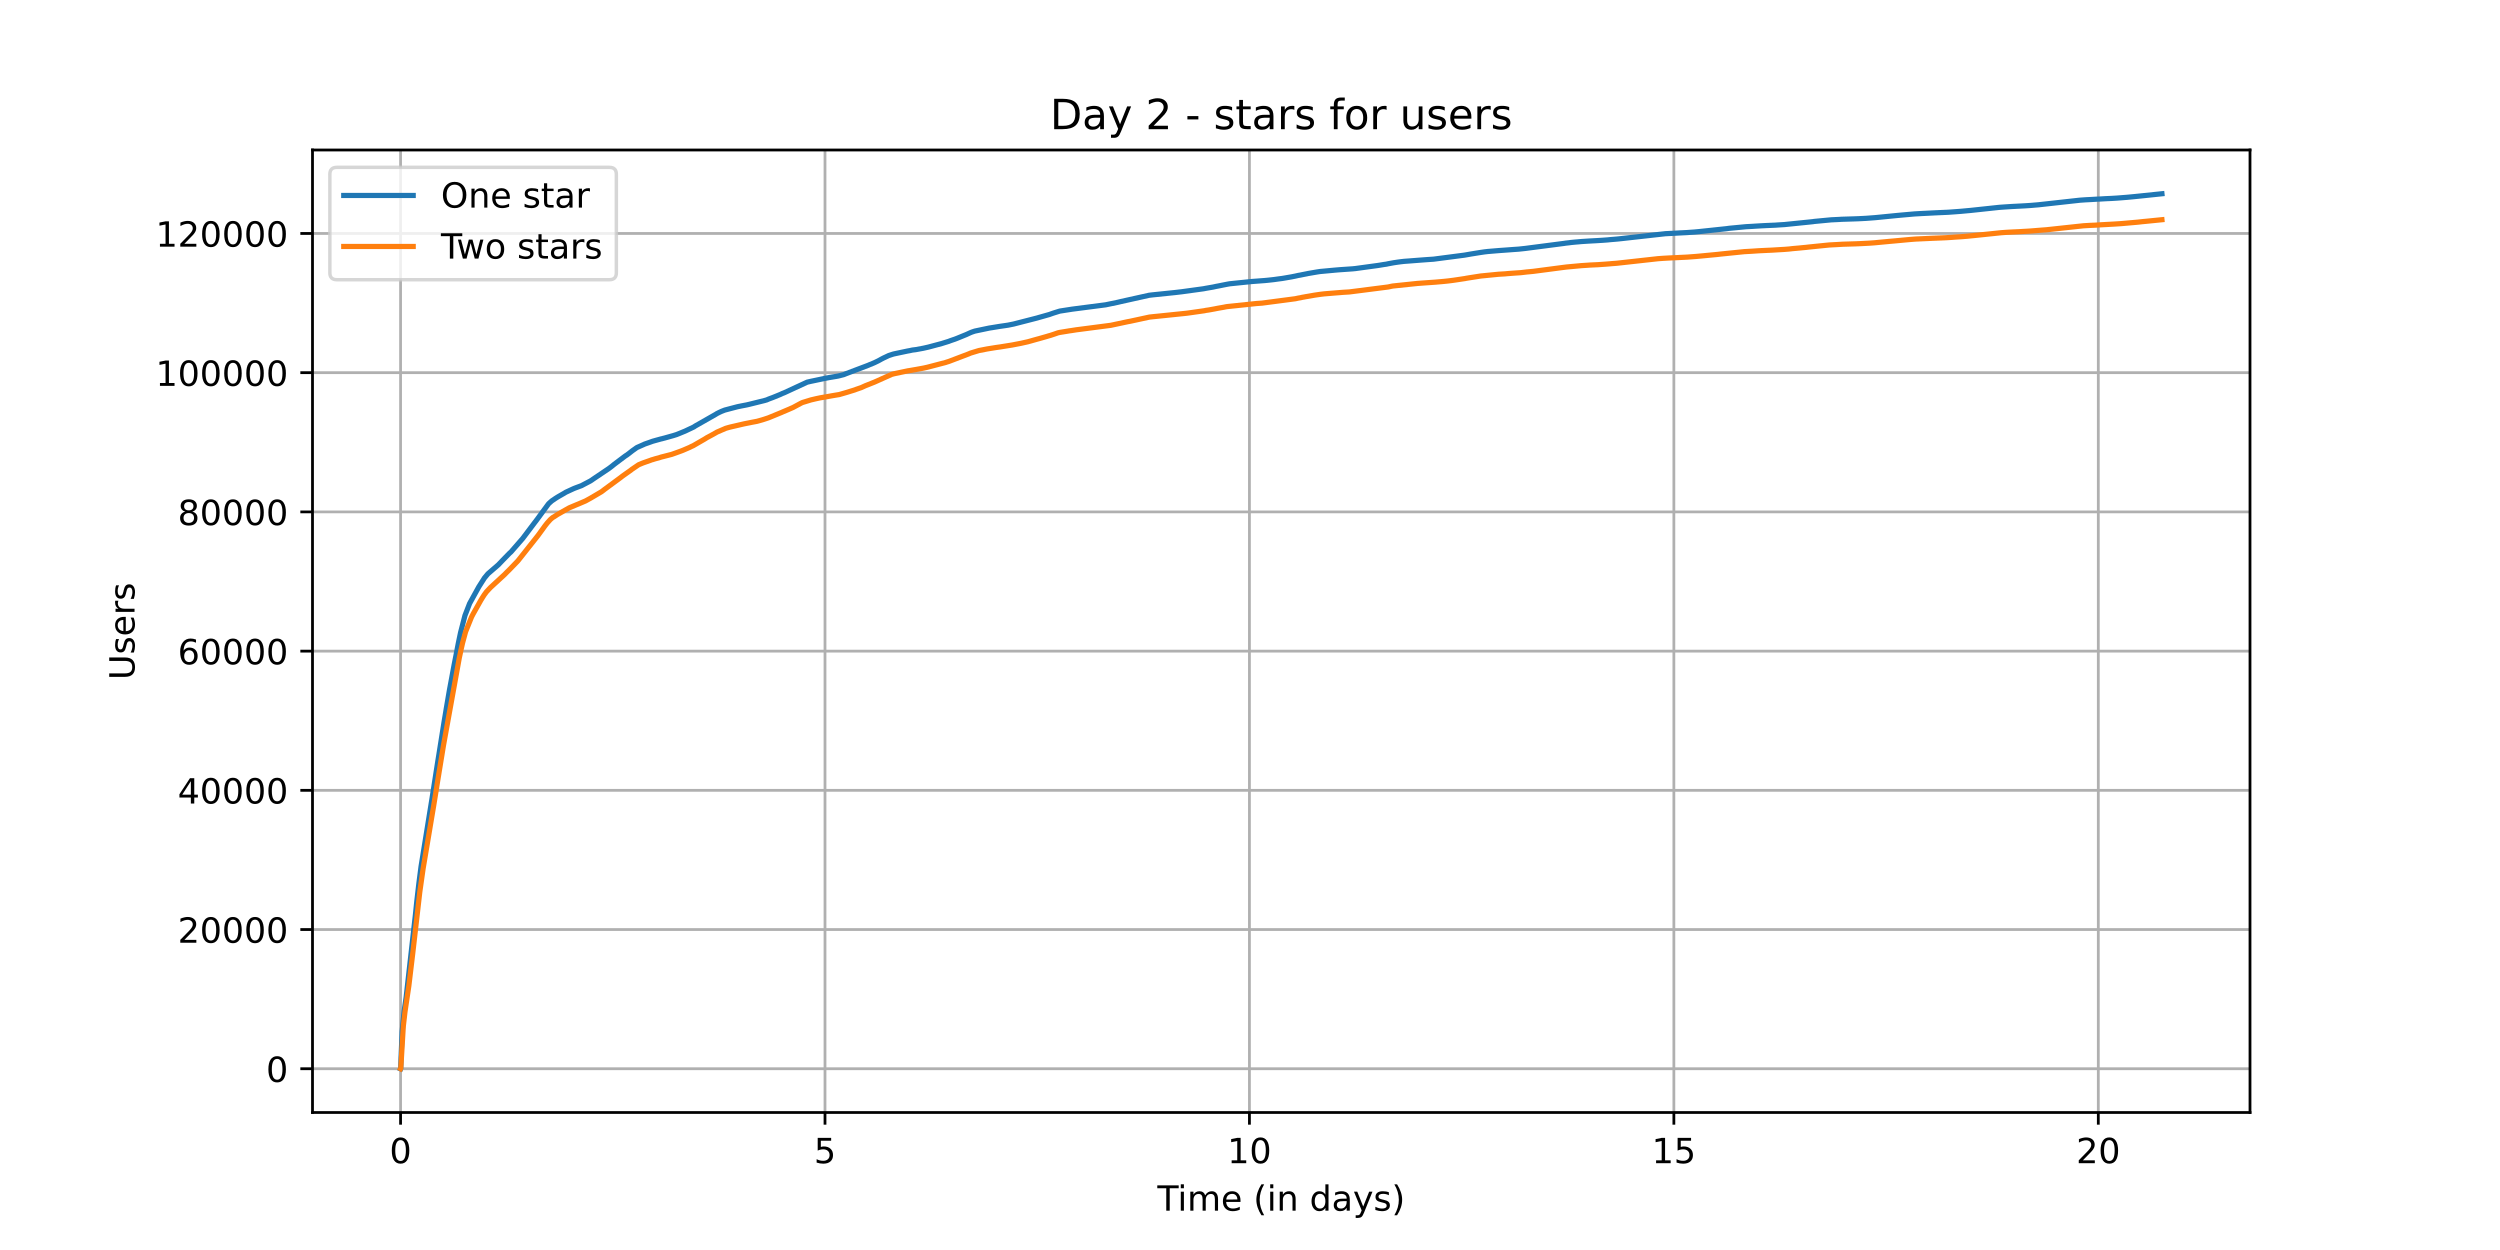 <?xml version="1.0" encoding="utf-8" standalone="no"?>
<!DOCTYPE svg PUBLIC "-//W3C//DTD SVG 1.1//EN"
  "http://www.w3.org/Graphics/SVG/1.1/DTD/svg11.dtd">
<!-- Created with matplotlib (https://matplotlib.org/) -->
<svg height="360pt" version="1.1" viewBox="0 0 720 360" width="720pt" xmlns="http://www.w3.org/2000/svg" xmlns:xlink="http://www.w3.org/1999/xlink">
 <defs>
  <style type="text/css">*{stroke-linecap:butt;stroke-linejoin:round;}</style>
 </defs>
 <g id="figure_1">
  <g id="patch_1">
   <path d="M 0 360 
L 720 360 
L 720 0 
L 0 0 
z
" style="fill:#ffffff;"/>
  </g>
  <g id="axes_1">
   <g id="patch_2">
    <path d="M 90 320.4 
L 648 320.4 
L 648 43.2 
L 90 43.2 
z
" style="fill:#ffffff;"/>
   </g>
   <g id="matplotlib.axis_1">
    <g id="xtick_1">
     <g id="line2d_1">
      <path clip-path="url(#p718b199536)" d="M 115.364 320.4 
L 115.364 43.2 
" style="fill:none;stroke:#b0b0b0;stroke-linecap:square;stroke-width:0.8;"/>
     </g>
     <g id="line2d_2">
      <defs>
       <path d="M 0 0 
L 0 3.5 
" id="m46adf4063e" style="stroke:#000000;stroke-width:0.8;"/>
      </defs>
      <g>
       <use style="stroke:#000000;stroke-width:0.8;" x="115.364" xlink:href="#m46adf4063e" y="320.4"/>
      </g>
     </g>
     <g id="text_1">
      <!-- 0 -->
      <g transform="translate(112.182 334.998)scale(0.1 -0.1)">
       <defs>
        <path d="M 31.781 66.406 
Q 24.172 66.406 20.328 58.906 
Q 16.5 51.422 16.5 36.375 
Q 16.5 21.391 20.328 13.891 
Q 24.172 6.391 31.781 6.391 
Q 39.453 6.391 43.281 13.891 
Q 47.125 21.391 47.125 36.375 
Q 47.125 51.422 43.281 58.906 
Q 39.453 66.406 31.781 66.406 
z
M 31.781 74.219 
Q 44.047 74.219 50.516 64.516 
Q 56.984 54.828 56.984 36.375 
Q 56.984 17.969 50.516 8.266 
Q 44.047 -1.422 31.781 -1.422 
Q 19.531 -1.422 13.062 8.266 
Q 6.594 17.969 6.594 36.375 
Q 6.594 54.828 13.062 64.516 
Q 19.531 74.219 31.781 74.219 
z
" id="DejaVuSans-48"/>
       </defs>
       <use xlink:href="#DejaVuSans-48"/>
      </g>
     </g>
    </g>
    <g id="xtick_2">
     <g id="line2d_3">
      <path clip-path="url(#p718b199536)" d="M 237.6 320.4 
L 237.6 43.2 
" style="fill:none;stroke:#b0b0b0;stroke-linecap:square;stroke-width:0.8;"/>
     </g>
     <g id="line2d_4">
      <g>
       <use style="stroke:#000000;stroke-width:0.8;" x="237.6" xlink:href="#m46adf4063e" y="320.4"/>
      </g>
     </g>
     <g id="text_2">
      <!-- 5 -->
      <g transform="translate(234.419 334.998)scale(0.1 -0.1)">
       <defs>
        <path d="M 10.797 72.906 
L 49.516 72.906 
L 49.516 64.594 
L 19.828 64.594 
L 19.828 46.734 
Q 21.969 47.469 24.109 47.828 
Q 26.266 48.188 28.422 48.188 
Q 40.625 48.188 47.75 41.5 
Q 54.891 34.812 54.891 23.391 
Q 54.891 11.625 47.562 5.094 
Q 40.234 -1.422 26.906 -1.422 
Q 22.312 -1.422 17.547 -0.641 
Q 12.797 0.141 7.719 1.703 
L 7.719 11.625 
Q 12.109 9.234 16.797 8.062 
Q 21.484 6.891 26.703 6.891 
Q 35.156 6.891 40.078 11.328 
Q 45.016 15.766 45.016 23.391 
Q 45.016 31 40.078 35.438 
Q 35.156 39.891 26.703 39.891 
Q 22.75 39.891 18.812 39.016 
Q 14.891 38.141 10.797 36.281 
z
" id="DejaVuSans-53"/>
       </defs>
       <use xlink:href="#DejaVuSans-53"/>
      </g>
     </g>
    </g>
    <g id="xtick_3">
     <g id="line2d_5">
      <path clip-path="url(#p718b199536)" d="M 359.837 320.4 
L 359.837 43.2 
" style="fill:none;stroke:#b0b0b0;stroke-linecap:square;stroke-width:0.8;"/>
     </g>
     <g id="line2d_6">
      <g>
       <use style="stroke:#000000;stroke-width:0.8;" x="359.837" xlink:href="#m46adf4063e" y="320.4"/>
      </g>
     </g>
     <g id="text_3">
      <!-- 10 -->
      <g transform="translate(353.475 334.998)scale(0.1 -0.1)">
       <defs>
        <path d="M 12.406 8.297 
L 28.516 8.297 
L 28.516 63.922 
L 10.984 60.406 
L 10.984 69.391 
L 28.422 72.906 
L 38.281 72.906 
L 38.281 8.297 
L 54.391 8.297 
L 54.391 0 
L 12.406 0 
z
" id="DejaVuSans-49"/>
       </defs>
       <use xlink:href="#DejaVuSans-49"/>
       <use x="63.623" xlink:href="#DejaVuSans-48"/>
      </g>
     </g>
    </g>
    <g id="xtick_4">
     <g id="line2d_7">
      <path clip-path="url(#p718b199536)" d="M 482.074 320.4 
L 482.074 43.2 
" style="fill:none;stroke:#b0b0b0;stroke-linecap:square;stroke-width:0.8;"/>
     </g>
     <g id="line2d_8">
      <g>
       <use style="stroke:#000000;stroke-width:0.8;" x="482.074" xlink:href="#m46adf4063e" y="320.4"/>
      </g>
     </g>
     <g id="text_4">
      <!-- 15 -->
      <g transform="translate(475.712 334.998)scale(0.1 -0.1)">
       <use xlink:href="#DejaVuSans-49"/>
       <use x="63.623" xlink:href="#DejaVuSans-53"/>
      </g>
     </g>
    </g>
    <g id="xtick_5">
     <g id="line2d_9">
      <path clip-path="url(#p718b199536)" d="M 604.311 320.4 
L 604.311 43.2 
" style="fill:none;stroke:#b0b0b0;stroke-linecap:square;stroke-width:0.8;"/>
     </g>
     <g id="line2d_10">
      <g>
       <use style="stroke:#000000;stroke-width:0.8;" x="604.311" xlink:href="#m46adf4063e" y="320.4"/>
      </g>
     </g>
     <g id="text_5">
      <!-- 20 -->
      <g transform="translate(597.949 334.998)scale(0.1 -0.1)">
       <defs>
        <path d="M 19.188 8.297 
L 53.609 8.297 
L 53.609 0 
L 7.328 0 
L 7.328 8.297 
Q 12.938 14.109 22.625 23.891 
Q 32.328 33.688 34.812 36.531 
Q 39.547 41.844 41.422 45.531 
Q 43.312 49.219 43.312 52.781 
Q 43.312 58.594 39.234 62.25 
Q 35.156 65.922 28.609 65.922 
Q 23.969 65.922 18.812 64.312 
Q 13.672 62.703 7.812 59.422 
L 7.812 69.391 
Q 13.766 71.781 18.938 73 
Q 24.125 74.219 28.422 74.219 
Q 39.75 74.219 46.484 68.547 
Q 53.219 62.891 53.219 53.422 
Q 53.219 48.922 51.531 44.891 
Q 49.859 40.875 45.406 35.406 
Q 44.188 33.984 37.641 27.219 
Q 31.109 20.453 19.188 8.297 
z
" id="DejaVuSans-50"/>
       </defs>
       <use xlink:href="#DejaVuSans-50"/>
       <use x="63.623" xlink:href="#DejaVuSans-48"/>
      </g>
     </g>
    </g>
    <g id="text_6">
     <!-- Time (in days) -->
     <g transform="translate(333.327 348.677)scale(0.1 -0.1)">
      <defs>
       <path d="M -0.297 72.906 
L 61.375 72.906 
L 61.375 64.594 
L 35.5 64.594 
L 35.5 0 
L 25.594 0 
L 25.594 64.594 
L -0.297 64.594 
z
" id="DejaVuSans-84"/>
       <path d="M 9.422 54.688 
L 18.406 54.688 
L 18.406 0 
L 9.422 0 
z
M 9.422 75.984 
L 18.406 75.984 
L 18.406 64.594 
L 9.422 64.594 
z
" id="DejaVuSans-105"/>
       <path d="M 52 44.188 
Q 55.375 50.25 60.062 53.125 
Q 64.75 56 71.094 56 
Q 79.641 56 84.281 50.016 
Q 88.922 44.047 88.922 33.016 
L 88.922 0 
L 79.891 0 
L 79.891 32.719 
Q 79.891 40.578 77.094 44.375 
Q 74.312 48.188 68.609 48.188 
Q 61.625 48.188 57.562 43.547 
Q 53.516 38.922 53.516 30.906 
L 53.516 0 
L 44.484 0 
L 44.484 32.719 
Q 44.484 40.625 41.703 44.406 
Q 38.922 48.188 33.109 48.188 
Q 26.219 48.188 22.156 43.531 
Q 18.109 38.875 18.109 30.906 
L 18.109 0 
L 9.078 0 
L 9.078 54.688 
L 18.109 54.688 
L 18.109 46.188 
Q 21.188 51.219 25.484 53.609 
Q 29.781 56 35.688 56 
Q 41.656 56 45.828 52.969 
Q 50 49.953 52 44.188 
z
" id="DejaVuSans-109"/>
       <path d="M 56.203 29.594 
L 56.203 25.203 
L 14.891 25.203 
Q 15.484 15.922 20.484 11.062 
Q 25.484 6.203 34.422 6.203 
Q 39.594 6.203 44.453 7.469 
Q 49.312 8.734 54.109 11.281 
L 54.109 2.781 
Q 49.266 0.734 44.188 -0.344 
Q 39.109 -1.422 33.891 -1.422 
Q 20.797 -1.422 13.156 6.188 
Q 5.516 13.812 5.516 26.812 
Q 5.516 40.234 12.766 48.109 
Q 20.016 56 32.328 56 
Q 43.359 56 49.781 48.891 
Q 56.203 41.797 56.203 29.594 
z
M 47.219 32.234 
Q 47.125 39.594 43.094 43.984 
Q 39.062 48.391 32.422 48.391 
Q 24.906 48.391 20.391 44.141 
Q 15.875 39.891 15.188 32.172 
z
" id="DejaVuSans-101"/>
       <path id="DejaVuSans-32"/>
       <path d="M 31 75.875 
Q 24.469 64.656 21.281 53.656 
Q 18.109 42.672 18.109 31.391 
Q 18.109 20.125 21.312 9.062 
Q 24.516 -2 31 -13.188 
L 23.188 -13.188 
Q 15.875 -1.703 12.234 9.375 
Q 8.594 20.453 8.594 31.391 
Q 8.594 42.281 12.203 53.312 
Q 15.828 64.359 23.188 75.875 
z
" id="DejaVuSans-40"/>
       <path d="M 54.891 33.016 
L 54.891 0 
L 45.906 0 
L 45.906 32.719 
Q 45.906 40.484 42.875 44.328 
Q 39.844 48.188 33.797 48.188 
Q 26.516 48.188 22.312 43.547 
Q 18.109 38.922 18.109 30.906 
L 18.109 0 
L 9.078 0 
L 9.078 54.688 
L 18.109 54.688 
L 18.109 46.188 
Q 21.344 51.125 25.703 53.562 
Q 30.078 56 35.797 56 
Q 45.219 56 50.047 50.172 
Q 54.891 44.344 54.891 33.016 
z
" id="DejaVuSans-110"/>
       <path d="M 45.406 46.391 
L 45.406 75.984 
L 54.391 75.984 
L 54.391 0 
L 45.406 0 
L 45.406 8.203 
Q 42.578 3.328 38.25 0.953 
Q 33.938 -1.422 27.875 -1.422 
Q 17.969 -1.422 11.734 6.484 
Q 5.516 14.406 5.516 27.297 
Q 5.516 40.188 11.734 48.094 
Q 17.969 56 27.875 56 
Q 33.938 56 38.25 53.625 
Q 42.578 51.266 45.406 46.391 
z
M 14.797 27.297 
Q 14.797 17.391 18.875 11.75 
Q 22.953 6.109 30.078 6.109 
Q 37.203 6.109 41.297 11.75 
Q 45.406 17.391 45.406 27.297 
Q 45.406 37.203 41.297 42.844 
Q 37.203 48.484 30.078 48.484 
Q 22.953 48.484 18.875 42.844 
Q 14.797 37.203 14.797 27.297 
z
" id="DejaVuSans-100"/>
       <path d="M 34.281 27.484 
Q 23.391 27.484 19.188 25 
Q 14.984 22.516 14.984 16.5 
Q 14.984 11.719 18.141 8.906 
Q 21.297 6.109 26.703 6.109 
Q 34.188 6.109 38.703 11.406 
Q 43.219 16.703 43.219 25.484 
L 43.219 27.484 
z
M 52.203 31.203 
L 52.203 0 
L 43.219 0 
L 43.219 8.297 
Q 40.141 3.328 35.547 0.953 
Q 30.953 -1.422 24.312 -1.422 
Q 15.922 -1.422 10.953 3.297 
Q 6 8.016 6 15.922 
Q 6 25.141 12.172 29.828 
Q 18.359 34.516 30.609 34.516 
L 43.219 34.516 
L 43.219 35.406 
Q 43.219 41.609 39.141 45 
Q 35.062 48.391 27.688 48.391 
Q 23 48.391 18.547 47.266 
Q 14.109 46.141 10.016 43.891 
L 10.016 52.203 
Q 14.938 54.109 19.578 55.047 
Q 24.219 56 28.609 56 
Q 40.484 56 46.344 49.844 
Q 52.203 43.703 52.203 31.203 
z
" id="DejaVuSans-97"/>
       <path d="M 32.172 -5.078 
Q 28.375 -14.844 24.75 -17.812 
Q 21.141 -20.797 15.094 -20.797 
L 7.906 -20.797 
L 7.906 -13.281 
L 13.188 -13.281 
Q 16.891 -13.281 18.938 -11.516 
Q 21 -9.766 23.484 -3.219 
L 25.094 0.875 
L 2.984 54.688 
L 12.5 54.688 
L 29.594 11.922 
L 46.688 54.688 
L 56.203 54.688 
z
" id="DejaVuSans-121"/>
       <path d="M 44.281 53.078 
L 44.281 44.578 
Q 40.484 46.531 36.375 47.5 
Q 32.281 48.484 27.875 48.484 
Q 21.188 48.484 17.844 46.438 
Q 14.5 44.391 14.5 40.281 
Q 14.5 37.156 16.891 35.375 
Q 19.281 33.594 26.516 31.984 
L 29.594 31.297 
Q 39.156 29.25 43.188 25.516 
Q 47.219 21.781 47.219 15.094 
Q 47.219 7.469 41.188 3.016 
Q 35.156 -1.422 24.609 -1.422 
Q 20.219 -1.422 15.453 -0.562 
Q 10.688 0.297 5.422 2 
L 5.422 11.281 
Q 10.406 8.688 15.234 7.391 
Q 20.062 6.109 24.812 6.109 
Q 31.156 6.109 34.562 8.281 
Q 37.984 10.453 37.984 14.406 
Q 37.984 18.062 35.516 20.016 
Q 33.062 21.969 24.703 23.781 
L 21.578 24.516 
Q 13.234 26.266 9.516 29.906 
Q 5.812 33.547 5.812 39.891 
Q 5.812 47.609 11.281 51.797 
Q 16.75 56 26.812 56 
Q 31.781 56 36.172 55.266 
Q 40.578 54.547 44.281 53.078 
z
" id="DejaVuSans-115"/>
       <path d="M 8.016 75.875 
L 15.828 75.875 
Q 23.141 64.359 26.781 53.312 
Q 30.422 42.281 30.422 31.391 
Q 30.422 20.453 26.781 9.375 
Q 23.141 -1.703 15.828 -13.188 
L 8.016 -13.188 
Q 14.5 -2 17.703 9.062 
Q 20.906 20.125 20.906 31.391 
Q 20.906 42.672 17.703 53.656 
Q 14.5 64.656 8.016 75.875 
z
" id="DejaVuSans-41"/>
      </defs>
      <use xlink:href="#DejaVuSans-84"/>
      <use x="57.959" xlink:href="#DejaVuSans-105"/>
      <use x="85.742" xlink:href="#DejaVuSans-109"/>
      <use x="183.154" xlink:href="#DejaVuSans-101"/>
      <use x="244.678" xlink:href="#DejaVuSans-32"/>
      <use x="276.465" xlink:href="#DejaVuSans-40"/>
      <use x="315.479" xlink:href="#DejaVuSans-105"/>
      <use x="343.262" xlink:href="#DejaVuSans-110"/>
      <use x="406.641" xlink:href="#DejaVuSans-32"/>
      <use x="438.428" xlink:href="#DejaVuSans-100"/>
      <use x="501.904" xlink:href="#DejaVuSans-97"/>
      <use x="563.184" xlink:href="#DejaVuSans-121"/>
      <use x="622.363" xlink:href="#DejaVuSans-115"/>
      <use x="674.463" xlink:href="#DejaVuSans-41"/>
     </g>
    </g>
   </g>
   <g id="matplotlib.axis_2">
    <g id="ytick_1">
     <g id="line2d_11">
      <path clip-path="url(#p718b199536)" d="M 90 307.8 
L 648 307.8 
" style="fill:none;stroke:#b0b0b0;stroke-linecap:square;stroke-width:0.8;"/>
     </g>
     <g id="line2d_12">
      <defs>
       <path d="M 0 0 
L -3.5 0 
" id="m6fb0a245b4" style="stroke:#000000;stroke-width:0.8;"/>
      </defs>
      <g>
       <use style="stroke:#000000;stroke-width:0.8;" x="90" xlink:href="#m6fb0a245b4" y="307.8"/>
      </g>
     </g>
     <g id="text_7">
      <!-- 0 -->
      <g transform="translate(76.638 311.599)scale(0.1 -0.1)">
       <use xlink:href="#DejaVuSans-48"/>
      </g>
     </g>
    </g>
    <g id="ytick_2">
     <g id="line2d_13">
      <path clip-path="url(#p718b199536)" d="M 90 267.706 
L 648 267.706 
" style="fill:none;stroke:#b0b0b0;stroke-linecap:square;stroke-width:0.8;"/>
     </g>
     <g id="line2d_14">
      <g>
       <use style="stroke:#000000;stroke-width:0.8;" x="90" xlink:href="#m6fb0a245b4" y="267.706"/>
      </g>
     </g>
     <g id="text_8">
      <!-- 20000 -->
      <g transform="translate(51.188 271.506)scale(0.1 -0.1)">
       <use xlink:href="#DejaVuSans-50"/>
       <use x="63.623" xlink:href="#DejaVuSans-48"/>
       <use x="127.246" xlink:href="#DejaVuSans-48"/>
       <use x="190.869" xlink:href="#DejaVuSans-48"/>
       <use x="254.492" xlink:href="#DejaVuSans-48"/>
      </g>
     </g>
    </g>
    <g id="ytick_3">
     <g id="line2d_15">
      <path clip-path="url(#p718b199536)" d="M 90 227.613 
L 648 227.613 
" style="fill:none;stroke:#b0b0b0;stroke-linecap:square;stroke-width:0.8;"/>
     </g>
     <g id="line2d_16">
      <g>
       <use style="stroke:#000000;stroke-width:0.8;" x="90" xlink:href="#m6fb0a245b4" y="227.613"/>
      </g>
     </g>
     <g id="text_9">
      <!-- 40000 -->
      <g transform="translate(51.188 231.412)scale(0.1 -0.1)">
       <defs>
        <path d="M 37.797 64.312 
L 12.891 25.391 
L 37.797 25.391 
z
M 35.203 72.906 
L 47.609 72.906 
L 47.609 25.391 
L 58.016 25.391 
L 58.016 17.188 
L 47.609 17.188 
L 47.609 0 
L 37.797 0 
L 37.797 17.188 
L 4.891 17.188 
L 4.891 26.703 
z
" id="DejaVuSans-52"/>
       </defs>
       <use xlink:href="#DejaVuSans-52"/>
       <use x="63.623" xlink:href="#DejaVuSans-48"/>
       <use x="127.246" xlink:href="#DejaVuSans-48"/>
       <use x="190.869" xlink:href="#DejaVuSans-48"/>
       <use x="254.492" xlink:href="#DejaVuSans-48"/>
      </g>
     </g>
    </g>
    <g id="ytick_4">
     <g id="line2d_17">
      <path clip-path="url(#p718b199536)" d="M 90 187.519 
L 648 187.519 
" style="fill:none;stroke:#b0b0b0;stroke-linecap:square;stroke-width:0.8;"/>
     </g>
     <g id="line2d_18">
      <g>
       <use style="stroke:#000000;stroke-width:0.8;" x="90" xlink:href="#m6fb0a245b4" y="187.519"/>
      </g>
     </g>
     <g id="text_10">
      <!-- 60000 -->
      <g transform="translate(51.188 191.319)scale(0.1 -0.1)">
       <defs>
        <path d="M 33.016 40.375 
Q 26.375 40.375 22.484 35.828 
Q 18.609 31.297 18.609 23.391 
Q 18.609 15.531 22.484 10.953 
Q 26.375 6.391 33.016 6.391 
Q 39.656 6.391 43.531 10.953 
Q 47.406 15.531 47.406 23.391 
Q 47.406 31.297 43.531 35.828 
Q 39.656 40.375 33.016 40.375 
z
M 52.594 71.297 
L 52.594 62.312 
Q 48.875 64.062 45.094 64.984 
Q 41.312 65.922 37.594 65.922 
Q 27.828 65.922 22.672 59.328 
Q 17.531 52.734 16.797 39.406 
Q 19.672 43.656 24.016 45.922 
Q 28.375 48.188 33.594 48.188 
Q 44.578 48.188 50.953 41.516 
Q 57.328 34.859 57.328 23.391 
Q 57.328 12.156 50.688 5.359 
Q 44.047 -1.422 33.016 -1.422 
Q 20.359 -1.422 13.672 8.266 
Q 6.984 17.969 6.984 36.375 
Q 6.984 53.656 15.188 63.938 
Q 23.391 74.219 37.203 74.219 
Q 40.922 74.219 44.703 73.484 
Q 48.484 72.75 52.594 71.297 
z
" id="DejaVuSans-54"/>
       </defs>
       <use xlink:href="#DejaVuSans-54"/>
       <use x="63.623" xlink:href="#DejaVuSans-48"/>
       <use x="127.246" xlink:href="#DejaVuSans-48"/>
       <use x="190.869" xlink:href="#DejaVuSans-48"/>
       <use x="254.492" xlink:href="#DejaVuSans-48"/>
      </g>
     </g>
    </g>
    <g id="ytick_5">
     <g id="line2d_19">
      <path clip-path="url(#p718b199536)" d="M 90 147.426 
L 648 147.426 
" style="fill:none;stroke:#b0b0b0;stroke-linecap:square;stroke-width:0.8;"/>
     </g>
     <g id="line2d_20">
      <g>
       <use style="stroke:#000000;stroke-width:0.8;" x="90" xlink:href="#m6fb0a245b4" y="147.426"/>
      </g>
     </g>
     <g id="text_11">
      <!-- 80000 -->
      <g transform="translate(51.188 151.225)scale(0.1 -0.1)">
       <defs>
        <path d="M 31.781 34.625 
Q 24.75 34.625 20.719 30.859 
Q 16.703 27.094 16.703 20.516 
Q 16.703 13.922 20.719 10.156 
Q 24.75 6.391 31.781 6.391 
Q 38.812 6.391 42.859 10.172 
Q 46.922 13.969 46.922 20.516 
Q 46.922 27.094 42.891 30.859 
Q 38.875 34.625 31.781 34.625 
z
M 21.922 38.812 
Q 15.578 40.375 12.031 44.719 
Q 8.5 49.078 8.5 55.328 
Q 8.5 64.062 14.719 69.141 
Q 20.953 74.219 31.781 74.219 
Q 42.672 74.219 48.875 69.141 
Q 55.078 64.062 55.078 55.328 
Q 55.078 49.078 51.531 44.719 
Q 48 40.375 41.703 38.812 
Q 48.828 37.156 52.797 32.312 
Q 56.781 27.484 56.781 20.516 
Q 56.781 9.906 50.312 4.234 
Q 43.844 -1.422 31.781 -1.422 
Q 19.734 -1.422 13.25 4.234 
Q 6.781 9.906 6.781 20.516 
Q 6.781 27.484 10.781 32.312 
Q 14.797 37.156 21.922 38.812 
z
M 18.312 54.391 
Q 18.312 48.734 21.844 45.562 
Q 25.391 42.391 31.781 42.391 
Q 38.141 42.391 41.719 45.562 
Q 45.312 48.734 45.312 54.391 
Q 45.312 60.062 41.719 63.234 
Q 38.141 66.406 31.781 66.406 
Q 25.391 66.406 21.844 63.234 
Q 18.312 60.062 18.312 54.391 
z
" id="DejaVuSans-56"/>
       </defs>
       <use xlink:href="#DejaVuSans-56"/>
       <use x="63.623" xlink:href="#DejaVuSans-48"/>
       <use x="127.246" xlink:href="#DejaVuSans-48"/>
       <use x="190.869" xlink:href="#DejaVuSans-48"/>
       <use x="254.492" xlink:href="#DejaVuSans-48"/>
      </g>
     </g>
    </g>
    <g id="ytick_6">
     <g id="line2d_21">
      <path clip-path="url(#p718b199536)" d="M 90 107.332 
L 648 107.332 
" style="fill:none;stroke:#b0b0b0;stroke-linecap:square;stroke-width:0.8;"/>
     </g>
     <g id="line2d_22">
      <g>
       <use style="stroke:#000000;stroke-width:0.8;" x="90" xlink:href="#m6fb0a245b4" y="107.332"/>
      </g>
     </g>
     <g id="text_12">
      <!-- 100000 -->
      <g transform="translate(44.825 111.131)scale(0.1 -0.1)">
       <use xlink:href="#DejaVuSans-49"/>
       <use x="63.623" xlink:href="#DejaVuSans-48"/>
       <use x="127.246" xlink:href="#DejaVuSans-48"/>
       <use x="190.869" xlink:href="#DejaVuSans-48"/>
       <use x="254.492" xlink:href="#DejaVuSans-48"/>
       <use x="318.115" xlink:href="#DejaVuSans-48"/>
      </g>
     </g>
    </g>
    <g id="ytick_7">
     <g id="line2d_23">
      <path clip-path="url(#p718b199536)" d="M 90 67.239 
L 648 67.239 
" style="fill:none;stroke:#b0b0b0;stroke-linecap:square;stroke-width:0.8;"/>
     </g>
     <g id="line2d_24">
      <g>
       <use style="stroke:#000000;stroke-width:0.8;" x="90" xlink:href="#m6fb0a245b4" y="67.239"/>
      </g>
     </g>
     <g id="text_13">
      <!-- 120000 -->
      <g transform="translate(44.825 71.038)scale(0.1 -0.1)">
       <use xlink:href="#DejaVuSans-49"/>
       <use x="63.623" xlink:href="#DejaVuSans-50"/>
       <use x="127.246" xlink:href="#DejaVuSans-48"/>
       <use x="190.869" xlink:href="#DejaVuSans-48"/>
       <use x="254.492" xlink:href="#DejaVuSans-48"/>
       <use x="318.115" xlink:href="#DejaVuSans-48"/>
      </g>
     </g>
    </g>
    <g id="text_14">
     <!-- Users -->
     <g transform="translate(38.745 195.801)rotate(-90)scale(0.1 -0.1)">
      <defs>
       <path d="M 8.688 72.906 
L 18.609 72.906 
L 18.609 28.609 
Q 18.609 16.891 22.844 11.734 
Q 27.094 6.594 36.625 6.594 
Q 46.094 6.594 50.344 11.734 
Q 54.594 16.891 54.594 28.609 
L 54.594 72.906 
L 64.5 72.906 
L 64.5 27.391 
Q 64.5 13.141 57.438 5.859 
Q 50.391 -1.422 36.625 -1.422 
Q 22.797 -1.422 15.734 5.859 
Q 8.688 13.141 8.688 27.391 
z
" id="DejaVuSans-85"/>
       <path d="M 41.109 46.297 
Q 39.594 47.172 37.812 47.578 
Q 36.031 48 33.891 48 
Q 26.266 48 22.188 43.047 
Q 18.109 38.094 18.109 28.812 
L 18.109 0 
L 9.078 0 
L 9.078 54.688 
L 18.109 54.688 
L 18.109 46.188 
Q 20.953 51.172 25.484 53.578 
Q 30.031 56 36.531 56 
Q 37.453 56 38.578 55.875 
Q 39.703 55.766 41.062 55.516 
z
" id="DejaVuSans-114"/>
      </defs>
      <use xlink:href="#DejaVuSans-85"/>
      <use x="73.193" xlink:href="#DejaVuSans-115"/>
      <use x="125.293" xlink:href="#DejaVuSans-101"/>
      <use x="186.816" xlink:href="#DejaVuSans-114"/>
      <use x="227.93" xlink:href="#DejaVuSans-115"/>
     </g>
    </g>
   </g>
   <g id="line2d_25">
    <path clip-path="url(#p718b199536)" d="M 115.364 307.8 
L 115.4 307.692 
L 115.484 305.024 
L 115.821 297.055 
L 116.383 291.304 
L 116.971 287.2 
L 119.641 263.459 
L 119.994 260.025 
L 120.028 259.7 
L 120.633 254.47 
L 121.256 249.612 
L 124.446 229.82 
L 124.89 226.977 
L 126.102 219.169 
L 126.338 217.726 
L 127.923 207.733 
L 128.222 205.958 
L 128.561 203.892 
L 129.451 198.683 
L 130.124 195.069 
L 130.78 191.527 
L 131.42 188.269 
L 131.988 185.31 
L 132.643 182.181 
L 133.911 177.263 
L 135.246 173.811 
L 137.9 169.004 
L 137.968 168.898 
L 139.532 166.442 
L 140.525 165.251 
L 142.411 163.622 
L 142.738 163.349 
L 143.561 162.625 
L 143.78 162.391 
L 144.855 161.264 
L 146.72 159.352 
L 147.157 158.961 
L 150.54 155.078 
L 154.06 150.413 
L 154.326 150.08 
L 157.924 145.175 
L 158.081 145 
L 158.906 144.262 
L 159.419 143.918 
L 159.671 143.751 
L 159.815 143.641 
L 160.578 143.156 
L 160.846 143.001 
L 161.06 142.873 
L 161.334 142.719 
L 162.006 142.33 
L 162.426 142.093 
L 162.644 141.963 
L 162.947 141.769 
L 165.2 140.728 
L 165.621 140.558 
L 167.33 139.918 
L 167.505 139.852 
L 167.842 139.67 
L 169.581 138.754 
L 169.984 138.543 
L 170.366 138.303 
L 170.804 137.99 
L 175.33 134.947 
L 175.869 134.544 
L 176.172 134.313 
L 176.954 133.678 
L 179.928 131.442 
L 180.197 131.246 
L 180.449 131.102 
L 181.07 130.639 
L 181.743 130.111 
L 182.164 129.783 
L 182.902 129.265 
L 183.053 129.157 
L 183.325 128.959 
L 183.523 128.848 
L 185.422 128.01 
L 185.641 127.9 
L 187.119 127.385 
L 187.674 127.183 
L 187.988 127.072 
L 189.026 126.782 
L 190.012 126.511 
L 190.338 126.421 
L 190.802 126.317 
L 190.961 126.264 
L 191.407 126.154 
L 193.939 125.442 
L 194.581 125.24 
L 194.917 125.134 
L 195.152 125.032 
L 195.589 124.863 
L 196.867 124.336 
L 197.271 124.174 
L 197.809 123.919 
L 199.828 122.963 
L 200.215 122.696 
L 206.188 119.296 
L 206.373 119.166 
L 206.373 119.166 
L 207.029 118.829 
L 207.565 118.576 
L 207.738 118.494 
L 208.741 118.099 
L 212.286 117.167 
L 212.757 117.061 
L 213.042 117.009 
L 213.531 116.905 
L 215.01 116.622 
L 215.48 116.514 
L 215.95 116.403 
L 220.182 115.353 
L 220.838 115.163 
L 221.393 114.918 
L 222.588 114.475 
L 224.741 113.599 
L 225.313 113.326 
L 225.583 113.224 
L 225.852 113.12 
L 232.463 110.063 
L 233.473 109.832 
L 237.696 108.946 
L 238.268 108.842 
L 238.705 108.754 
L 240.926 108.383 
L 241.33 108.309 
L 241.801 108.2 
L 242.188 108.098 
L 242.995 107.892 
L 243.668 107.619 
L 250.08 105.193 
L 250.568 104.973 
L 250.888 104.868 
L 251.258 104.704 
L 251.83 104.458 
L 252.907 103.94 
L 253.48 103.628 
L 253.799 103.447 
L 254.506 103.082 
L 254.826 102.936 
L 255.954 102.399 
L 257.182 101.998 
L 257.485 101.918 
L 261.372 101.096 
L 261.978 100.989 
L 262.785 100.811 
L 263.694 100.701 
L 265.835 100.308 
L 266.342 100.198 
L 267.369 99.965 
L 271.323 98.907 
L 271.66 98.796 
L 273.259 98.303 
L 273.595 98.163 
L 274.487 97.854 
L 274.992 97.686 
L 275.615 97.445 
L 277.921 96.501 
L 278.241 96.373 
L 279.418 95.835 
L 279.873 95.647 
L 280.748 95.354 
L 284.939 94.476 
L 285.662 94.366 
L 287.984 93.985 
L 288.321 93.939 
L 289.044 93.833 
L 289.583 93.755 
L 290.323 93.644 
L 291.601 93.386 
L 291.921 93.322 
L 298.636 91.596 
L 299.276 91.409 
L 299.663 91.301 
L 302.221 90.575 
L 303.214 90.222 
L 303.551 90.112 
L 305.049 89.645 
L 305.284 89.583 
L 308.196 89.13 
L 308.785 89.038 
L 318.405 87.791 
L 321.857 87.075 
L 322.816 86.848 
L 330.948 85.038 
L 331.858 84.928 
L 338.437 84.248 
L 339.363 84.138 
L 340.288 84.032 
L 346.619 83.162 
L 347.309 83.03 
L 349.361 82.675 
L 350.219 82.486 
L 350.808 82.378 
L 351.549 82.232 
L 352.087 82.121 
L 353.552 81.835 
L 354.175 81.726 
L 360.535 81.073 
L 361.982 80.965 
L 362.672 80.913 
L 364.153 80.802 
L 364.912 80.732 
L 365.955 80.622 
L 366.863 80.52 
L 367.637 80.413 
L 368.175 80.337 
L 369.235 80.201 
L 369.892 80.091 
L 371.995 79.728 
L 372.449 79.634 
L 373.021 79.523 
L 373.913 79.323 
L 374.535 79.217 
L 375.007 79.116 
L 376.386 78.844 
L 376.722 78.77 
L 378.809 78.413 
L 379.431 78.307 
L 380.155 78.196 
L 384.514 77.793 
L 385.793 77.683 
L 387.946 77.535 
L 389.544 77.424 
L 390.369 77.342 
L 396.948 76.442 
L 398.546 76.178 
L 399.32 76.071 
L 399.674 75.985 
L 401.407 75.666 
L 402.635 75.484 
L 403.459 75.376 
L 404.368 75.271 
L 405.865 75.161 
L 408.658 74.943 
L 410.139 74.832 
L 411.199 74.754 
L 412.847 74.644 
L 421.767 73.479 
L 423.602 73.159 
L 426.311 72.721 
L 427.523 72.543 
L 428.466 72.433 
L 431.697 72.162 
L 433.262 72.052 
L 435.838 71.859 
L 437.388 71.751 
L 438.246 71.659 
L 439.273 71.549 
L 450.564 70.083 
L 450.866 70.029 
L 451.876 69.919 
L 452.432 69.839 
L 453.543 69.731 
L 454.249 69.674 
L 455.444 69.564 
L 457.514 69.43 
L 459.549 69.32 
L 461.451 69.205 
L 462.965 69.095 
L 463.823 69.005 
L 465.169 68.895 
L 465.926 68.828 
L 466.953 68.718 
L 479.66 67.303 
L 481.864 67.193 
L 483.631 67.092 
L 485.803 66.982 
L 488.092 66.818 
L 489.269 66.707 
L 497.228 65.863 
L 498.003 65.753 
L 502.85 65.292 
L 504.852 65.182 
L 505.256 65.152 
L 507.073 65.042 
L 508.705 64.957 
L 511.296 64.847 
L 511.985 64.795 
L 513.955 64.673 
L 515.031 64.562 
L 521.055 63.949 
L 522.082 63.841 
L 522.469 63.779 
L 527.384 63.31 
L 529.689 63.199 
L 530.363 63.153 
L 533.879 63.043 
L 535.242 62.993 
L 537.395 62.883 
L 539.987 62.688 
L 541.131 62.578 
L 546.414 62.055 
L 547.626 61.944 
L 551.411 61.608 
L 553.363 61.497 
L 554.944 61.419 
L 557.048 61.309 
L 558.545 61.241 
L 561.052 61.13 
L 563.34 60.966 
L 564.753 60.858 
L 565.527 60.786 
L 566.705 60.677 
L 567.462 60.609 
L 575.841 59.713 
L 577.423 59.603 
L 579.425 59.473 
L 581.562 59.362 
L 583.278 59.27 
L 584.943 59.16 
L 585.702 59.094 
L 587.031 58.983 
L 599.029 57.654 
L 600.611 57.544 
L 602.294 57.456 
L 604.077 57.348 
L 604.615 57.33 
L 606.517 57.219 
L 608.014 57.153 
L 609.814 57.043 
L 612.624 56.822 
L 613.768 56.714 
L 614.575 56.636 
L 615.669 56.526 
L 622.636 55.8 
L 622.636 55.8 
" style="fill:none;stroke:#1f77b4;stroke-linecap:square;stroke-width:1.5;"/>
   </g>
   <g id="line2d_26">
    <path clip-path="url(#p718b199536)" d="M 115.364 307.8 
L 115.426 307.698 
L 115.493 306.663 
L 116.148 295.602 
L 116.636 291.392 
L 117.744 283.946 
L 118.869 274.568 
L 120.903 256.853 
L 121.862 250.107 
L 123.107 242.708 
L 124.866 232.232 
L 125.723 226.943 
L 125.934 225.588 
L 127.717 214.693 
L 132.278 189.454 
L 132.508 188.399 
L 132.766 187.173 
L 133.221 185.158 
L 134.087 181.954 
L 135.8 177.704 
L 135.918 177.472 
L 136.304 176.738 
L 138.523 172.801 
L 138.994 172.039 
L 139.448 171.33 
L 140.104 170.437 
L 140.727 169.77 
L 140.941 169.543 
L 141.282 169.183 
L 145.391 165.398 
L 145.61 165.163 
L 145.98 164.786 
L 146.586 164.197 
L 149.143 161.545 
L 154.966 154.196 
L 155.186 153.891 
L 156.465 152.131 
L 156.899 151.527 
L 156.969 151.435 
L 157.576 150.659 
L 158.468 149.659 
L 158.72 149.438 
L 159.167 149.056 
L 159.528 148.855 
L 160.611 148.139 
L 161.216 147.805 
L 162.762 146.915 
L 163.165 146.696 
L 163.955 146.245 
L 166.227 145.289 
L 166.44 145.209 
L 168.624 144.276 
L 170.017 143.511 
L 170.484 143.24 
L 173.244 141.612 
L 173.513 141.404 
L 173.864 141.147 
L 174.051 140.989 
L 178.685 137.575 
L 178.932 137.388 
L 179.054 137.286 
L 179.474 136.975 
L 181.692 135.406 
L 181.692 135.406 
L 181.928 135.205 
L 183.931 133.846 
L 185.177 133.329 
L 187.415 132.541 
L 187.69 132.431 
L 187.959 132.367 
L 188.724 132.126 
L 189.29 131.976 
L 189.733 131.865 
L 190.466 131.621 
L 190.826 131.535 
L 193.439 130.863 
L 194.242 130.58 
L 194.548 130.472 
L 196.093 129.911 
L 196.682 129.686 
L 198.617 128.85 
L 199.133 128.584 
L 199.385 128.474 
L 199.626 128.369 
L 202.258 126.848 
L 202.845 126.511 
L 203.097 126.355 
L 203.664 125.998 
L 203.887 125.89 
L 205.382 125.078 
L 206.087 124.683 
L 206.474 124.452 
L 206.474 124.452 
L 208.96 123.38 
L 209.303 123.271 
L 210.186 123.023 
L 210.649 122.913 
L 214.321 122.063 
L 215.665 121.796 
L 215.984 121.732 
L 216.531 121.622 
L 218.028 121.337 
L 219.442 120.942 
L 220.014 120.764 
L 221.292 120.343 
L 223.261 119.535 
L 225.162 118.755 
L 225.364 118.657 
L 227.03 117.951 
L 227.803 117.612 
L 228.392 117.358 
L 230.411 116.269 
L 230.781 116.075 
L 231.134 115.916 
L 233.591 115.163 
L 234.062 115.056 
L 235.055 114.822 
L 236.266 114.567 
L 237.831 114.305 
L 239.53 113.994 
L 241.044 113.741 
L 241.717 113.631 
L 242.036 113.537 
L 243.786 113.032 
L 244.392 112.847 
L 245.166 112.603 
L 245.737 112.43 
L 246.209 112.28 
L 246.613 112.121 
L 247.555 111.795 
L 248.044 111.628 
L 249.289 111.063 
L 249.929 110.814 
L 251.46 110.201 
L 251.746 110.093 
L 256.795 107.829 
L 257.519 107.633 
L 261.439 106.805 
L 262.146 106.695 
L 263.93 106.386 
L 265.633 106.075 
L 266.038 105.999 
L 267.099 105.763 
L 272.316 104.399 
L 272.686 104.273 
L 273.259 104.097 
L 278.712 102.026 
L 278.93 101.944 
L 279.553 101.681 
L 281.926 100.957 
L 284.333 100.492 
L 286.891 100.079 
L 288.051 99.917 
L 288.725 99.807 
L 291.5 99.362 
L 294.108 98.858 
L 295.168 98.62 
L 295.994 98.437 
L 296.685 98.245 
L 298.165 97.828 
L 298.838 97.64 
L 299.209 97.543 
L 301.565 96.87 
L 301.901 96.764 
L 302.524 96.591 
L 303.702 96.202 
L 304.678 95.859 
L 305.15 95.749 
L 307.54 95.36 
L 307.843 95.304 
L 308.633 95.194 
L 310.047 94.971 
L 310.922 94.861 
L 319.919 93.688 
L 324.802 92.646 
L 325.408 92.538 
L 331.049 91.319 
L 331.992 91.217 
L 332.211 91.191 
L 333.002 91.116 
L 340.457 90.347 
L 341.517 90.236 
L 342.005 90.178 
L 342.797 90.068 
L 346.854 89.489 
L 347.325 89.386 
L 348.099 89.276 
L 349.849 88.961 
L 350.169 88.893 
L 350.724 88.785 
L 352.458 88.482 
L 352.979 88.372 
L 353.383 88.302 
L 361.881 87.41 
L 363.463 87.299 
L 373.055 86.037 
L 373.896 85.854 
L 374.552 85.746 
L 375.057 85.626 
L 375.662 85.523 
L 375.982 85.457 
L 376.655 85.349 
L 378.54 85.016 
L 379.263 84.908 
L 380.424 84.742 
L 381.366 84.631 
L 384.276 84.391 
L 386.095 84.246 
L 386.802 84.188 
L 388.619 84.078 
L 399.775 82.653 
L 400.229 82.556 
L 400.7 82.452 
L 401.121 82.372 
L 408.204 81.632 
L 409.651 81.522 
L 411.989 81.358 
L 413.554 81.247 
L 413.806 81.221 
L 415.085 81.111 
L 415.859 81.041 
L 416.92 80.931 
L 417.864 80.814 
L 418.705 80.704 
L 422.02 80.207 
L 422.222 80.157 
L 422.895 80.047 
L 425.857 79.581 
L 426.446 79.489 
L 431.596 78.982 
L 433.43 78.874 
L 434.221 78.796 
L 435.669 78.687 
L 436.343 78.639 
L 437.944 78.531 
L 438.835 78.429 
L 439.743 78.321 
L 440.501 78.254 
L 441.611 78.144 
L 450.177 77.022 
L 451.169 76.897 
L 455.461 76.502 
L 457.127 76.394 
L 457.833 76.34 
L 460.189 76.23 
L 462.342 76.081 
L 463.688 75.975 
L 464.143 75.931 
L 465.606 75.821 
L 477.54 74.5 
L 479.105 74.389 
L 480.872 74.291 
L 483.328 74.181 
L 483.614 74.161 
L 485.921 74.051 
L 488.546 73.852 
L 489.74 73.742 
L 494.654 73.273 
L 495.595 73.163 
L 502.396 72.471 
L 504.398 72.361 
L 506.552 72.216 
L 508.84 72.106 
L 510.32 72.04 
L 512.103 71.93 
L 513.938 71.823 
L 515.3 71.713 
L 516.226 71.605 
L 517.471 71.495 
L 518.211 71.43 
L 519.288 71.322 
L 520.045 71.254 
L 520.988 71.144 
L 526.829 70.552 
L 528.916 70.442 
L 530.749 70.336 
L 534.334 70.226 
L 535.747 70.168 
L 537.9 70.057 
L 538.271 70.039 
L 539.802 69.929 
L 544.143 69.518 
L 545.388 69.408 
L 549.847 68.993 
L 551.176 68.885 
L 551.832 68.84 
L 553.329 68.772 
L 555.702 68.662 
L 556.29 68.634 
L 559.033 68.524 
L 560.496 68.46 
L 562.23 68.351 
L 562.953 68.291 
L 564.703 68.181 
L 565.409 68.127 
L 566.721 68.017 
L 567.563 67.928 
L 568.69 67.818 
L 576.413 67.016 
L 577.944 66.906 
L 579.627 66.816 
L 581.999 66.705 
L 582.403 66.675 
L 584.338 66.565 
L 585.011 66.517 
L 587.939 66.282 
L 589.386 66.172 
L 600.072 65.022 
L 601.94 64.911 
L 603.387 64.851 
L 605.07 64.741 
L 606.769 64.649 
L 608.788 64.538 
L 610.807 64.41 
L 612.069 64.3 
L 615.736 63.977 
L 616.712 63.869 
L 617.032 63.831 
L 618.21 63.72 
L 622.636 63.277 
L 622.636 63.277 
" style="fill:none;stroke:#ff7f0e;stroke-linecap:square;stroke-width:1.5;"/>
   </g>
   <g id="patch_3">
    <path d="M 90 320.4 
L 90 43.2 
" style="fill:none;stroke:#000000;stroke-linecap:square;stroke-linejoin:miter;stroke-width:0.8;"/>
   </g>
   <g id="patch_4">
    <path d="M 648 320.4 
L 648 43.2 
" style="fill:none;stroke:#000000;stroke-linecap:square;stroke-linejoin:miter;stroke-width:0.8;"/>
   </g>
   <g id="patch_5">
    <path d="M 90 320.4 
L 648 320.4 
" style="fill:none;stroke:#000000;stroke-linecap:square;stroke-linejoin:miter;stroke-width:0.8;"/>
   </g>
   <g id="patch_6">
    <path d="M 90 43.2 
L 648 43.2 
" style="fill:none;stroke:#000000;stroke-linecap:square;stroke-linejoin:miter;stroke-width:0.8;"/>
   </g>
   <g id="text_15">
    <!-- Day 2 - stars for users -->
    <g transform="translate(302.426 37.2)scale(0.12 -0.12)">
     <defs>
      <path d="M 19.672 64.797 
L 19.672 8.109 
L 31.594 8.109 
Q 46.688 8.109 53.688 14.938 
Q 60.688 21.781 60.688 36.531 
Q 60.688 51.172 53.688 57.984 
Q 46.688 64.797 31.594 64.797 
z
M 9.812 72.906 
L 30.078 72.906 
Q 51.266 72.906 61.172 64.094 
Q 71.094 55.281 71.094 36.531 
Q 71.094 17.672 61.125 8.828 
Q 51.172 0 30.078 0 
L 9.812 0 
z
" id="DejaVuSans-68"/>
      <path d="M 4.891 31.391 
L 31.203 31.391 
L 31.203 23.391 
L 4.891 23.391 
z
" id="DejaVuSans-45"/>
      <path d="M 18.312 70.219 
L 18.312 54.688 
L 36.812 54.688 
L 36.812 47.703 
L 18.312 47.703 
L 18.312 18.016 
Q 18.312 11.328 20.141 9.422 
Q 21.969 7.516 27.594 7.516 
L 36.812 7.516 
L 36.812 0 
L 27.594 0 
Q 17.188 0 13.234 3.875 
Q 9.281 7.766 9.281 18.016 
L 9.281 47.703 
L 2.688 47.703 
L 2.688 54.688 
L 9.281 54.688 
L 9.281 70.219 
z
" id="DejaVuSans-116"/>
      <path d="M 37.109 75.984 
L 37.109 68.5 
L 28.516 68.5 
Q 23.688 68.5 21.797 66.547 
Q 19.922 64.594 19.922 59.516 
L 19.922 54.688 
L 34.719 54.688 
L 34.719 47.703 
L 19.922 47.703 
L 19.922 0 
L 10.891 0 
L 10.891 47.703 
L 2.297 47.703 
L 2.297 54.688 
L 10.891 54.688 
L 10.891 58.5 
Q 10.891 67.625 15.141 71.797 
Q 19.391 75.984 28.609 75.984 
z
" id="DejaVuSans-102"/>
      <path d="M 30.609 48.391 
Q 23.391 48.391 19.188 42.75 
Q 14.984 37.109 14.984 27.297 
Q 14.984 17.484 19.156 11.844 
Q 23.344 6.203 30.609 6.203 
Q 37.797 6.203 41.984 11.859 
Q 46.188 17.531 46.188 27.297 
Q 46.188 37.016 41.984 42.703 
Q 37.797 48.391 30.609 48.391 
z
M 30.609 56 
Q 42.328 56 49.016 48.375 
Q 55.719 40.766 55.719 27.297 
Q 55.719 13.875 49.016 6.219 
Q 42.328 -1.422 30.609 -1.422 
Q 18.844 -1.422 12.172 6.219 
Q 5.516 13.875 5.516 27.297 
Q 5.516 40.766 12.172 48.375 
Q 18.844 56 30.609 56 
z
" id="DejaVuSans-111"/>
      <path d="M 8.5 21.578 
L 8.5 54.688 
L 17.484 54.688 
L 17.484 21.922 
Q 17.484 14.156 20.5 10.266 
Q 23.531 6.391 29.594 6.391 
Q 36.859 6.391 41.078 11.031 
Q 45.312 15.672 45.312 23.688 
L 45.312 54.688 
L 54.297 54.688 
L 54.297 0 
L 45.312 0 
L 45.312 8.406 
Q 42.047 3.422 37.719 1 
Q 33.406 -1.422 27.688 -1.422 
Q 18.266 -1.422 13.375 4.438 
Q 8.5 10.297 8.5 21.578 
z
M 31.109 56 
z
" id="DejaVuSans-117"/>
     </defs>
     <use xlink:href="#DejaVuSans-68"/>
     <use x="77.002" xlink:href="#DejaVuSans-97"/>
     <use x="138.281" xlink:href="#DejaVuSans-121"/>
     <use x="197.461" xlink:href="#DejaVuSans-32"/>
     <use x="229.248" xlink:href="#DejaVuSans-50"/>
     <use x="292.871" xlink:href="#DejaVuSans-32"/>
     <use x="324.658" xlink:href="#DejaVuSans-45"/>
     <use x="360.742" xlink:href="#DejaVuSans-32"/>
     <use x="392.529" xlink:href="#DejaVuSans-115"/>
     <use x="444.629" xlink:href="#DejaVuSans-116"/>
     <use x="483.838" xlink:href="#DejaVuSans-97"/>
     <use x="545.117" xlink:href="#DejaVuSans-114"/>
     <use x="586.23" xlink:href="#DejaVuSans-115"/>
     <use x="638.33" xlink:href="#DejaVuSans-32"/>
     <use x="670.117" xlink:href="#DejaVuSans-102"/>
     <use x="705.322" xlink:href="#DejaVuSans-111"/>
     <use x="766.504" xlink:href="#DejaVuSans-114"/>
     <use x="807.617" xlink:href="#DejaVuSans-32"/>
     <use x="839.404" xlink:href="#DejaVuSans-117"/>
     <use x="902.783" xlink:href="#DejaVuSans-115"/>
     <use x="954.883" xlink:href="#DejaVuSans-101"/>
     <use x="1016.406" xlink:href="#DejaVuSans-114"/>
     <use x="1057.52" xlink:href="#DejaVuSans-115"/>
    </g>
   </g>
   <g id="legend_1">
    <g id="patch_7">
     <path d="M 97 80.556 
L 175.511 80.556 
Q 177.511 80.556 177.511 78.556 
L 177.511 50.2 
Q 177.511 48.2 175.511 48.2 
L 97 48.2 
Q 95 48.2 95 50.2 
L 95 78.556 
Q 95 80.556 97 80.556 
z
" style="fill:#ffffff;opacity:0.8;stroke:#cccccc;stroke-linejoin:miter;"/>
    </g>
    <g id="line2d_27">
     <path d="M 99 56.298 
L 119 56.298 
" style="fill:none;stroke:#1f77b4;stroke-linecap:square;stroke-width:1.5;"/>
    </g>
    <g id="line2d_28"/>
    <g id="text_16">
     <!-- One star -->
     <g transform="translate(127 59.798)scale(0.1 -0.1)">
      <defs>
       <path d="M 39.406 66.219 
Q 28.656 66.219 22.328 58.203 
Q 16.016 50.203 16.016 36.375 
Q 16.016 22.609 22.328 14.594 
Q 28.656 6.594 39.406 6.594 
Q 50.141 6.594 56.422 14.594 
Q 62.703 22.609 62.703 36.375 
Q 62.703 50.203 56.422 58.203 
Q 50.141 66.219 39.406 66.219 
z
M 39.406 74.219 
Q 54.734 74.219 63.906 63.938 
Q 73.094 53.656 73.094 36.375 
Q 73.094 19.141 63.906 8.859 
Q 54.734 -1.422 39.406 -1.422 
Q 24.031 -1.422 14.812 8.828 
Q 5.609 19.094 5.609 36.375 
Q 5.609 53.656 14.812 63.938 
Q 24.031 74.219 39.406 74.219 
z
" id="DejaVuSans-79"/>
      </defs>
      <use xlink:href="#DejaVuSans-79"/>
      <use x="78.711" xlink:href="#DejaVuSans-110"/>
      <use x="142.09" xlink:href="#DejaVuSans-101"/>
      <use x="203.613" xlink:href="#DejaVuSans-32"/>
      <use x="235.4" xlink:href="#DejaVuSans-115"/>
      <use x="287.5" xlink:href="#DejaVuSans-116"/>
      <use x="326.709" xlink:href="#DejaVuSans-97"/>
      <use x="387.988" xlink:href="#DejaVuSans-114"/>
     </g>
    </g>
    <g id="line2d_29">
     <path d="M 99 70.977 
L 119 70.977 
" style="fill:none;stroke:#ff7f0e;stroke-linecap:square;stroke-width:1.5;"/>
    </g>
    <g id="line2d_30"/>
    <g id="text_17">
     <!-- Two stars -->
     <g transform="translate(127 74.477)scale(0.1 -0.1)">
      <defs>
       <path d="M 4.203 54.688 
L 13.188 54.688 
L 24.422 12.016 
L 35.594 54.688 
L 46.188 54.688 
L 57.422 12.016 
L 68.609 54.688 
L 77.594 54.688 
L 63.281 0 
L 52.688 0 
L 40.922 44.828 
L 29.109 0 
L 18.5 0 
z
" id="DejaVuSans-119"/>
      </defs>
      <use xlink:href="#DejaVuSans-84"/>
      <use x="44.584" xlink:href="#DejaVuSans-119"/>
      <use x="126.371" xlink:href="#DejaVuSans-111"/>
      <use x="187.553" xlink:href="#DejaVuSans-32"/>
      <use x="219.34" xlink:href="#DejaVuSans-115"/>
      <use x="271.439" xlink:href="#DejaVuSans-116"/>
      <use x="310.648" xlink:href="#DejaVuSans-97"/>
      <use x="371.928" xlink:href="#DejaVuSans-114"/>
      <use x="413.041" xlink:href="#DejaVuSans-115"/>
     </g>
    </g>
   </g>
  </g>
 </g>
 <defs>
  <clipPath id="p718b199536">
   <rect height="277.2" width="558" x="90" y="43.2"/>
  </clipPath>
 </defs>
</svg>
